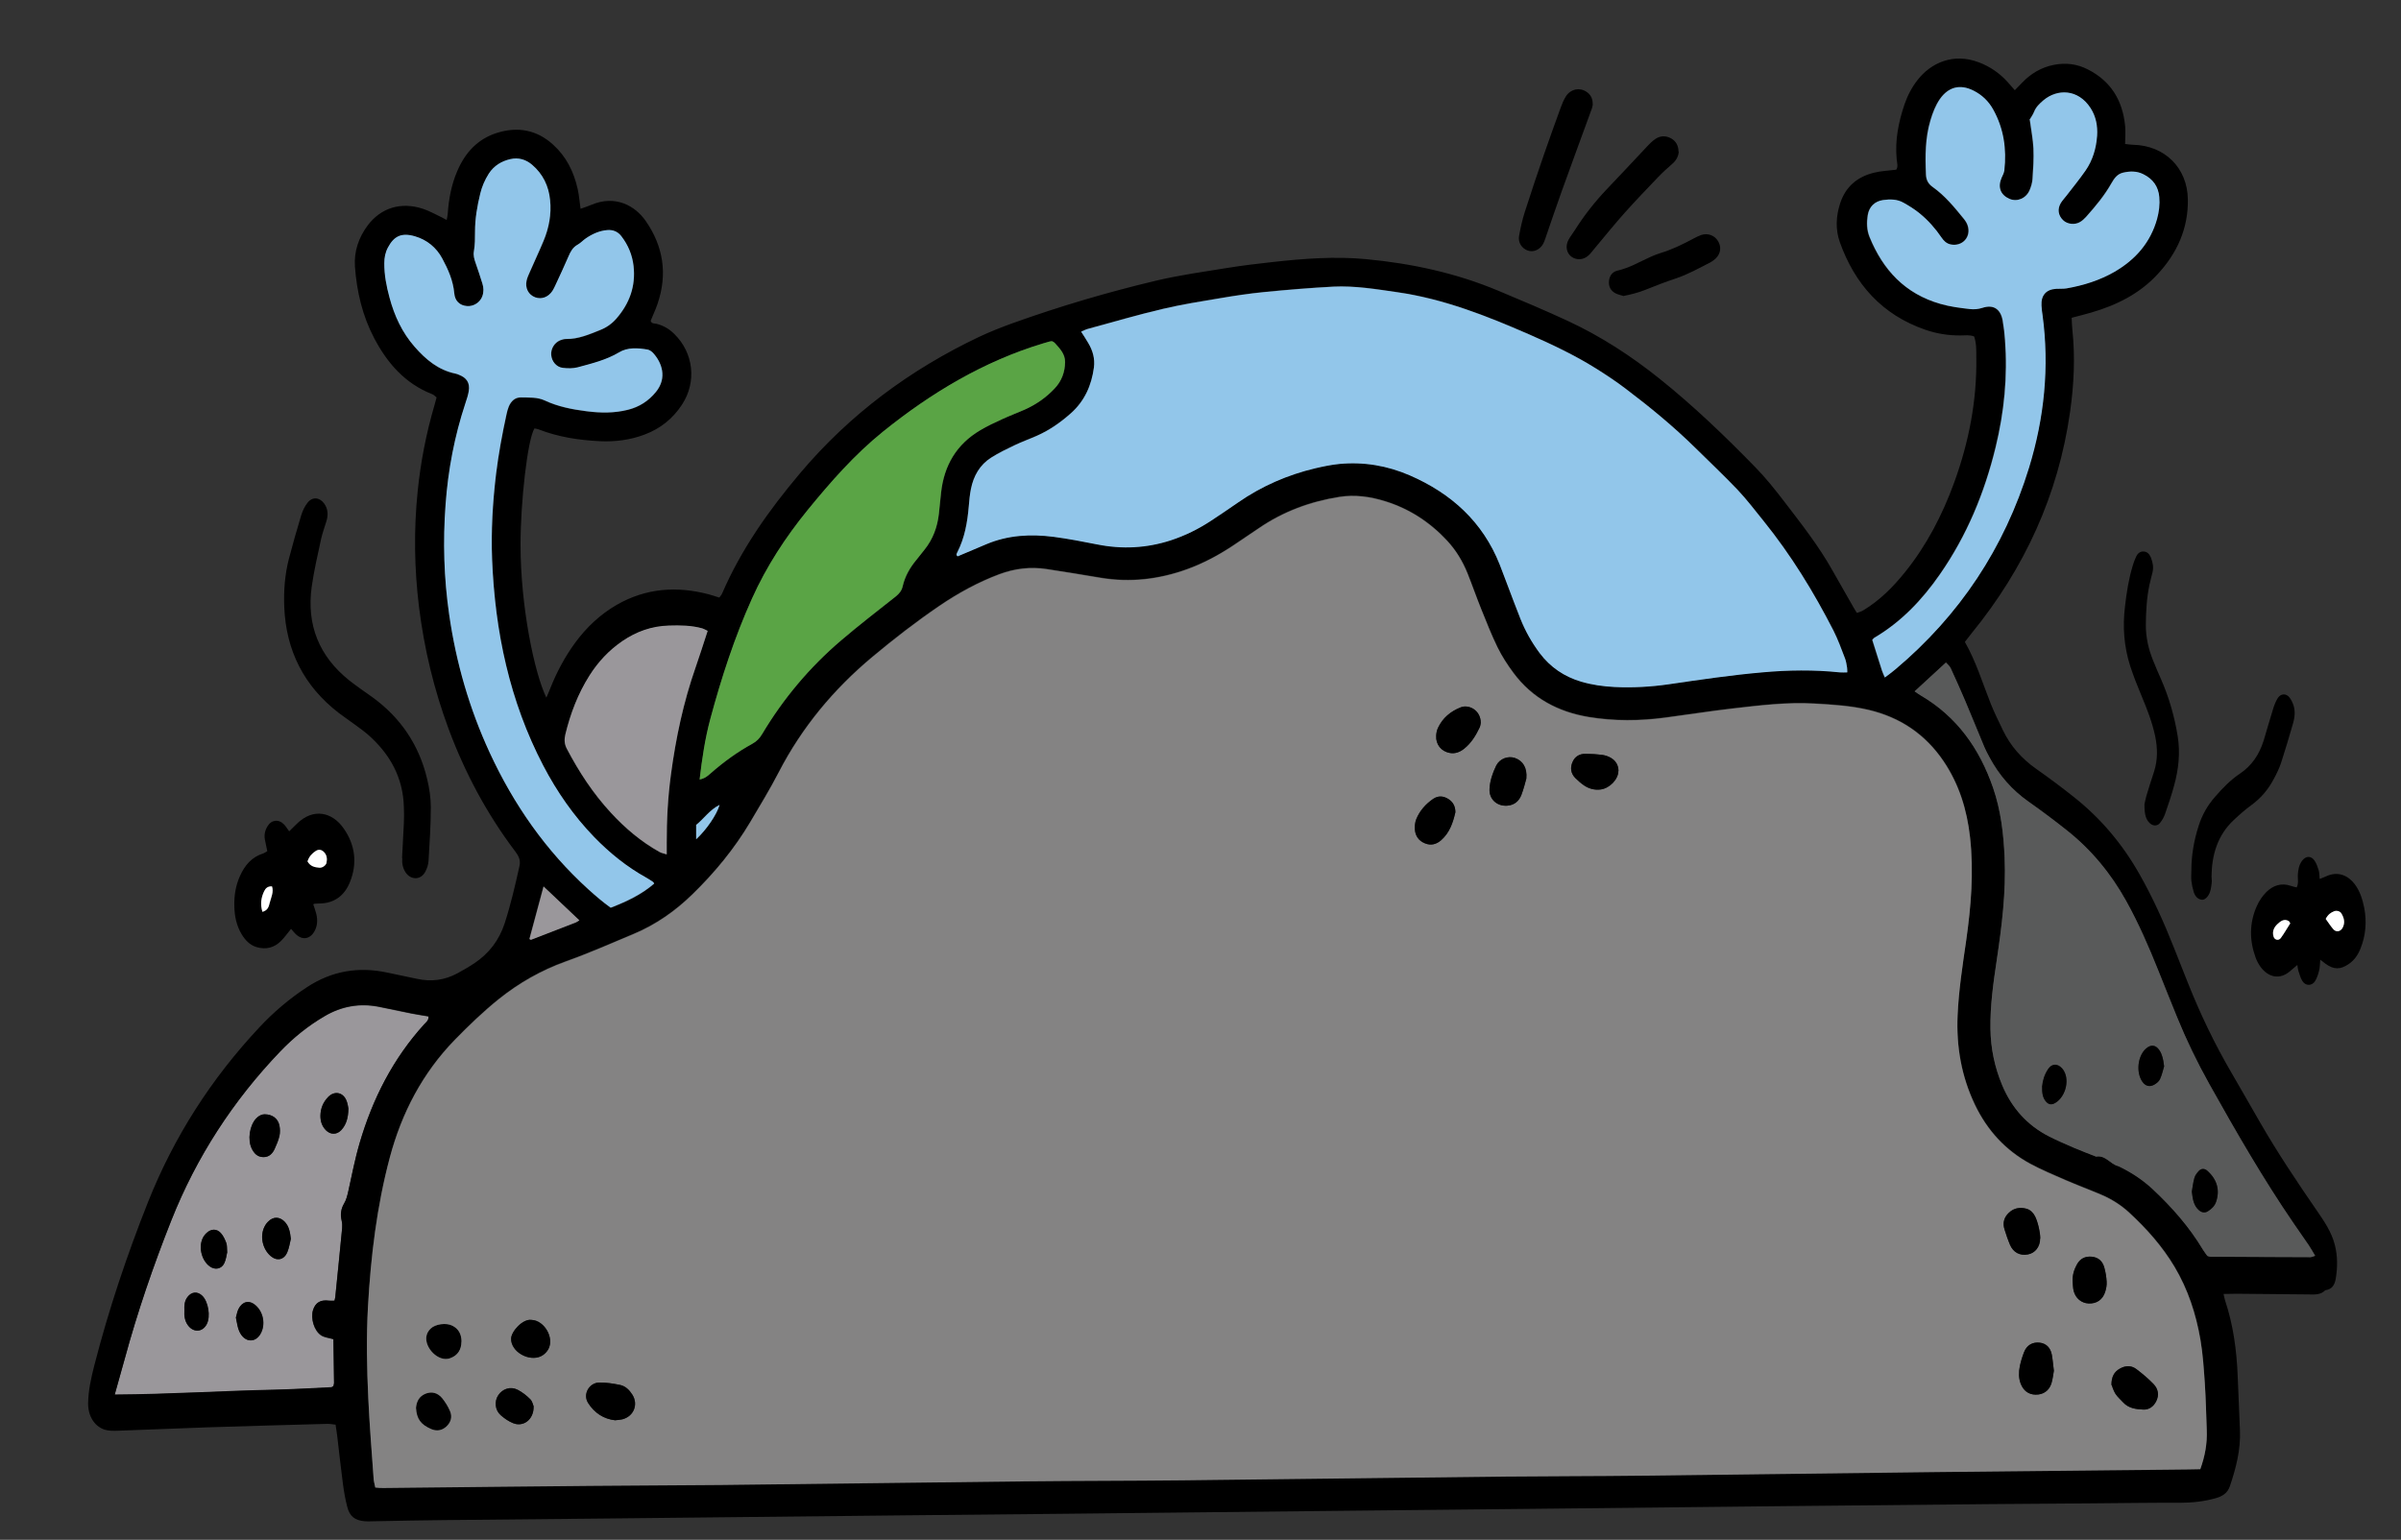 <?xml version="1.0" encoding="UTF-8"?><svg id="Layer_1" xmlns="http://www.w3.org/2000/svg" viewBox="0 0 212 136"><rect x="0" y="0" width="212" height="136" fill="#333333" stroke="none"/><defs><style>.cls-1{fill:#fff;}.cls-2{fill:#848383;}.cls-3{fill:#92c6ea;}.cls-4{fill:#9a979b;}.cls-5{fill:#5aa445;}.cls-6{fill:#595a5a;}</style></defs><path d="M35.5,75.79c.05-1.03,.11-2.05,.16-3.08,.02-.48,.02-.96,0-1.44-.07-2.59-1.22-4.65-3.12-6.34-.38-.34-.81-.63-1.22-.94-.47-.35-.95-.67-1.41-1.02-3.06-2.36-4.65-5.49-4.81-9.34-.06-1.44,.05-2.88,.41-4.28,.34-1.29,.7-2.57,1.09-3.85,.12-.39,.3-.77,.55-1.09,.42-.55,1.06-.5,1.47,.06,.35,.48,.37,1.02,.2,1.57-.16,.52-.35,1.04-.47,1.57-.3,1.4-.63,2.81-.83,4.23-.46,3.36,.66,6.13,3.31,8.25,.67,.53,1.38,1.01,2.08,1.51,2.48,1.81,4.09,4.21,4.8,7.18,.2,.83,.33,1.69,.33,2.53,0,1.57-.11,3.15-.2,4.72-.02,.33-.13,.68-.29,.97-.39,.74-1.28,.75-1.74,.05-.25-.38-.33-.82-.29-1.27Z"/><path d="M25.53,73.43c.24-.24,.46-.45,.67-.66,1.48-1.46,3.15-1.02,4.13,.38,1.04,1.47,1.24,3.11,.56,4.78-.47,1.16-1.36,1.86-2.69,1.87-.14,0-.27,.01-.41,.02-.03,0-.06,.03-.13,.05,.09,.28,.2,.57,.27,.86,.13,.55,.1,1.09-.2,1.59-.37,.62-1.03,.72-1.56,.24-.17-.15-.31-.34-.47-.52-.32,.39-.57,.75-.88,1.06-.6,.61-1.34,.8-2.17,.55-.59-.18-.98-.59-1.3-1.11-.48-.79-.65-1.66-.66-2.55-.02-.89,.12-1.77,.49-2.6,.42-.94,1.03-1.69,2.06-2.01,.12-.04,.23-.13,.36-.2-.07-.36-.15-.69-.21-1.02-.08-.42,.01-.82,.23-1.18,.34-.58,1-.65,1.46-.16,.16,.17,.28,.37,.45,.6Zm1.62,2.65c.25,.44,.65,.53,1.06,.56,.27,.02,.58-.2,.62-.43,.07-.35,.04-.67-.22-.95-.21-.22-.48-.27-.73-.1-.32,.21-.58,.47-.73,.92Zm-3.98,4.47c.52-.14,.58-.51,.66-.82,.12-.46,.35-.93,.2-1.43-.4-.03-.58,.18-.7,.43-.28,.56-.36,1.15-.15,1.82Z"/><path class="cls-4" d="M10.13,123.17c.32-1.13,.6-2.12,.87-3.11,1.13-4.17,2.53-8.24,4.12-12.25,2.22-5.6,5.45-10.58,9.62-14.93,1.17-1.22,2.47-2.27,3.93-3.12,1.49-.87,3.06-1.15,4.74-.83,.97,.19,1.94,.41,2.91,.6,.5,.1,1,.17,1.51,.26,.03,.37-.23,.53-.39,.71-2.75,3.03-4.55,6.57-5.69,10.47-.41,1.41-.69,2.86-1.01,4.3-.08,.37-.17,.72-.37,1.06-.27,.45-.34,.96-.21,1.49,.06,.23,.07,.47,.04,.71-.19,2.01-.4,4.02-.6,6.03-.01,.1-.04,.2-.07,.34-.16,0-.33,.02-.49,0-.75-.1-1.21,.17-1.41,.84-.22,.72,.09,1.81,.72,2.22,.29,.19,.69,.22,1.08,.34,.02,1.27,.04,2.57,.06,3.87,0,.1-.04,.19-.06,.27-.08,.04-.13,.11-.19,.11-1.68,.08-3.35,.18-5.03,.22-4.65,.1-9.3,.4-14.09,.43Zm13.23-24.75c-.25,0-.51,.13-.73,.36-.6,.63-.78,1.89-.39,2.68,.21,.42,.5,.73,1.01,.74,.52,.01,.82-.31,1.01-.73,.17-.37,.33-.75,.42-1.14,.07-.29,.06-.61,0-.91-.12-.62-.62-1-1.31-1Zm2.32,11c-.07-.64-.17-1.13-.56-1.52-.45-.45-.99-.46-1.44,0-.14,.14-.26,.32-.35,.5-.38,.83-.14,1.92,.55,2.53,.56,.49,1.2,.37,1.49-.33,.17-.4,.23-.85,.31-1.17Zm5.09-11.5c-.03-.13-.06-.47-.2-.77-.32-.69-1.05-.8-1.58-.26-.45,.45-.68,1.02-.69,1.65,0,.48,.13,.94,.49,1.3,.41,.4,.96,.4,1.35-.02,.43-.47,.61-1.04,.63-1.89Zm-9.93,18.43c.12,.57,.16,1.12,.5,1.58,.49,.66,1.26,.6,1.67-.11,.46-.8,.27-1.92-.42-2.52-.64-.56-1.21-.27-1.51,.3-.12,.24-.16,.52-.23,.75Zm-.78-5.7c-.03-.4,0-.66-.08-.87-.12-.31-.26-.63-.48-.87-.37-.41-.86-.39-1.26-.01-.1,.09-.19,.2-.26,.31-.49,.81-.22,2.1,.55,2.65,.46,.33,1.04,.23,1.28-.3,.15-.33,.19-.71,.24-.91Zm-3.77,5.09c-.02,.47,.03,.94,.33,1.34,.49,.65,1.29,.58,1.65-.14,.34-.67,.14-1.97-.4-2.49-.42-.42-.95-.37-1.31,.11-.26,.35-.29,.75-.27,1.18Z"/><path class="cls-1" d="M27.15,76.08c.15-.45,.41-.71,.73-.92,.26-.17,.52-.12,.73,.1,.26,.27,.29,.6,.22,.95-.05,.22-.36,.45-.62,.43-.41-.03-.81-.11-1.06-.56Z"/><path class="cls-1" d="M23.17,80.54c-.2-.67-.12-1.26,.15-1.82,.12-.25,.3-.46,.7-.43,.16,.5-.08,.97-.2,1.43-.08,.31-.14,.68-.66,.82Z"/><path d="M36.73,124.35c.05-.57,.28-1.03,.86-1.26,.52-.21,1.05-.09,1.46,.41,.27,.34,.51,.72,.68,1.12,.23,.52,.08,1.01-.33,1.39-.39,.35-.85,.41-1.33,.21-.92-.4-1.28-.88-1.34-1.87Z"/><path d="M40.75,118.51c0,.7-.33,1.2-.94,1.43-.09,.04-.19,.07-.29,.08-1.03,.13-2.15-1.19-1.82-2.16,.06-.19,.19-.37,.33-.51,.41-.41,1.37-.54,1.92-.26,.58,.29,.81,.79,.81,1.42Z"/><path d="M196.32,114.24c.07,.31,.1,.47,.15,.63,.72,2.16,1.02,4.39,1.11,6.66,.06,1.61,.13,3.22,.2,4.82,.07,1.71-.35,3.32-.89,4.92-.21,.62-.68,.9-1.26,1.06-1.03,.29-2.07,.4-3.14,.4-2.53-.01-5.07,.03-7.6,.05-3.08,.03-6.17,.05-9.25,.07-5.79,.05-11.58,.11-17.37,.17-7.78,.08-15.55,.17-23.33,.25-5.17,.05-10.34,.1-15.52,.16-8.39,.09-16.78,.18-25.18,.27-4.76,.05-9.52,.09-14.28,.14-8.8,.09-17.61,.19-26.41,.28-4.76,.05-9.52,.09-14.28,.14-2.02,.02-4.04,.06-6.06,.1-.34,0-.69,.03-1.03,0-.86-.08-1.31-.44-1.52-1.27-.17-.66-.29-1.34-.38-2.02-.19-1.42-.34-2.85-.51-4.28-.04-.3-.09-.61-.14-.96-.24-.02-.47-.07-.7-.07-3.56,.1-7.12,.19-10.68,.31-2.64,.09-5.27,.21-7.91,.3-.37,.01-.76,.01-1.11-.1-.94-.31-1.47-1.27-1.45-2.35,.02-1.14,.27-2.23,.55-3.33,1.26-4.91,2.87-9.71,4.74-14.42,2.29-5.76,5.58-10.89,9.82-15.42,1.27-1.36,2.67-2.55,4.23-3.57,2.19-1.43,4.54-1.82,7.07-1.28,.87,.19,1.74,.36,2.61,.55,1.26,.28,2.45,.13,3.58-.48,.51-.28,1.02-.57,1.5-.89,1.3-.87,2.19-2.03,2.68-3.53,.54-1.66,.93-3.36,1.31-5.07,.12-.54-.1-.91-.4-1.31-2.49-3.3-4.42-6.92-5.86-10.79-1.29-3.48-2.15-7.06-2.61-10.75-.42-3.42-.47-6.83-.12-10.25,.26-2.56,.75-5.08,1.47-7.55,.07-.23,.13-.46,.2-.73-.14-.1-.25-.24-.4-.29-2.4-.94-3.97-2.76-5.12-4.96-1.03-1.97-1.53-4.1-1.69-6.31-.09-1.34,.33-2.57,1.14-3.65,1.18-1.55,2.94-2.08,4.86-1.45,.58,.19,1.12,.5,1.67,.76,.12,.06,.23,.12,.43,.23,.04-.22,.08-.37,.09-.52,.09-1.31,.32-2.58,.84-3.79,.69-1.62,1.79-2.84,3.5-3.38,1.84-.58,3.52-.28,4.97,1.04,1.16,1.05,1.82,2.38,2.16,3.89,.13,.56,.17,1.15,.26,1.77,.34-.12,.66-.22,.96-.35,2.13-.9,3.86,.09,4.79,1.42,1.57,2.26,1.94,4.71,1.05,7.32-.17,.51-.41,1.01-.61,1.51,.09,.26,.32,.22,.51,.26,.62,.15,1.14,.46,1.58,.9,1.7,1.67,1.99,4.22,.69,6.22-.81,1.25-1.92,2.14-3.31,2.66-1.26,.48-2.59,.65-3.93,.59-1.85-.09-3.67-.36-5.42-1.04-.12-.05-.26-.06-.38-.09-.61,.98-1.23,6.47-1.23,10.26,0,5.44,1.21,11.31,2.28,13.52,.14-.32,.26-.59,.37-.88,.56-1.4,1.27-2.73,2.16-3.95,1-1.37,2.22-2.52,3.69-3.37,2.58-1.48,5.31-1.67,8.14-.92,.29,.08,.58,.18,.91,.28,.09-.13,.19-.22,.24-.34,1.7-3.94,4.14-7.38,6.9-10.65,4.38-5.19,9.7-9.14,15.81-12.04,.96-.45,1.95-.84,2.94-1.2,4.15-1.49,8.39-2.74,12.68-3.76,2.06-.49,4.17-.78,6.26-1.12,1.35-.22,2.71-.38,4.07-.53,2.73-.3,5.47-.51,8.2-.25,4.04,.38,7.98,1.23,11.73,2.81,2.05,.86,4.1,1.72,6.12,2.66,2.9,1.35,5.56,3.08,8.06,5.08,3,2.4,5.77,5.06,8.45,7.81,.93,.95,1.77,2,2.58,3.06,1.5,1.96,3.03,3.9,4.24,6.06,.62,1.1,1.25,2.2,1.88,3.3,.08,.15,.18,.29,.29,.47,.2-.08,.4-.13,.56-.23,1.46-.88,2.64-2.07,3.69-3.38,1.91-2.37,3.29-5.04,4.33-7.89,1.3-3.57,2.02-7.25,1.96-11.06,0-.61,.02-1.23-.19-1.86-.39-.16-.8-.09-1.2-.09-1.07,.01-2.12-.16-3.13-.51-3.8-1.32-6.2-4.01-7.53-7.73-.4-1.13-.34-2.3,.03-3.43,.47-1.46,1.51-2.34,2.97-2.7,.62-.16,1.28-.18,1.98-.27,.19-.26,.07-.6,.04-.93-.16-1.67,.16-3.27,.69-4.84,.27-.78,.65-1.51,1.16-2.16,1.16-1.49,3.14-2.42,5.41-1.55,.98,.37,1.82,.95,2.52,1.72,.21,.23,.41,.46,.65,.74,.22-.23,.43-.45,.64-.66,.78-.81,1.69-1.36,2.81-1.58,1.06-.21,2.05-.08,2.99,.4,2.04,1.03,3.08,2.74,3.3,4.99,.05,.51,0,1.02,0,1.6,.26,.03,.49,.06,.71,.07,2.78,.06,4.79,2.03,4.83,4.82,.04,2.56-.94,4.74-2.66,6.6-1.6,1.74-3.64,2.75-5.88,3.4-.55,.16-1.11,.3-1.72,.46,.02,.37,.02,.71,.06,1.04,.26,2.43,.14,4.86-.2,7.27-1.04,7.34-4.02,13.82-8.69,19.55-.19,.24-.38,.48-.6,.77,.99,1.73,1.56,3.63,2.29,5.47,.32,.79,.7,1.56,1.07,2.33,.67,1.39,1.65,2.5,2.91,3.39,1.15,.81,2.28,1.65,3.37,2.52,2.36,1.87,4.27,4.14,5.76,6.77,1.19,2.09,2.17,4.27,3.05,6.5,.42,1.05,.83,2.1,1.25,3.15,1.09,2.74,2.36,5.39,3.85,7.94,.85,1.45,1.67,2.91,2.51,4.36,1.54,2.67,3.25,5.23,5,7.77,.66,.96,1.32,1.91,1.61,3.07,.25,.99,.24,1.97,.08,2.95-.08,.52-.31,.97-.93,1.04-.4,.42-.93,.38-1.44,.37-2.12-.02-4.25-.04-6.37-.06-.37,0-.74,.01-1.25,.02Zm-163.19,17.11c.49,.06,.97,.04,1.44,.03,5.86-.06,11.71-.13,17.57-.18,3.87-.04,7.74-.03,11.61-.08,8.94-.1,17.88-.23,26.82-.32,4.59-.05,9.18-.04,13.77-.09,9.45-.1,18.91-.23,28.36-.33,4.08-.04,8.15-.04,12.23-.08,8.7-.1,17.4-.22,26.1-.32,7.4-.09,14.8-.15,22.19-.23,.34,0,.68-.02,1.06-.02,.41-1.14,.62-2.27,.57-3.45-.06-1.37-.08-2.74-.17-4.11-.09-1.3-.17-2.6-.39-3.88-.39-2.27-1.1-4.45-2.29-6.44-1.08-1.81-2.47-3.37-4.01-4.79-.74-.68-1.58-1.2-2.5-1.59-1.04-.44-2.1-.83-3.13-1.28-1.04-.45-2.08-.89-3.07-1.42-2.21-1.19-3.83-2.97-4.91-5.23-1.19-2.49-1.65-5.13-1.53-7.88,.09-2.23,.44-4.43,.76-6.63,.43-3.03,.68-6.05,.34-9.11-.27-2.42-.96-4.69-2.34-6.72-1.61-2.37-3.82-3.87-6.61-4.53-1.57-.37-3.18-.47-4.79-.56-2.44-.14-4.86,.17-7.27,.44-1.97,.23-3.93,.54-5.9,.8-2.25,.3-4.51,.32-6.75-.05-2.71-.45-4.99-1.66-6.65-3.89-.53-.71-1.02-1.47-1.41-2.26-.54-1.1-.99-2.25-1.45-3.4-.42-1.05-.79-2.12-1.21-3.16-.43-1.05-1.01-2.02-1.79-2.86-1.52-1.64-3.34-2.82-5.48-3.49-1.32-.41-2.68-.6-4.05-.38-2.57,.41-4.96,1.29-7.11,2.77-.76,.52-1.53,1.04-2.3,1.55-1.26,.84-2.58,1.55-4.01,2.06-2.49,.91-5.04,1.2-7.67,.76-1.58-.26-3.17-.53-4.76-.77-1.42-.22-2.79-.05-4.14,.45-1.9,.71-3.67,1.68-5.34,2.82-2.04,1.39-3.99,2.9-5.88,4.48-3.43,2.87-6.24,6.23-8.29,10.22-.77,1.49-1.65,2.92-2.5,4.37-1.4,2.37-3.14,4.48-5.12,6.4-1.51,1.47-3.21,2.66-5.16,3.48-1.98,.84-3.95,1.71-5.99,2.43-2.18,.78-4.16,1.91-5.97,3.36-1.36,1.1-2.62,2.31-3.84,3.56-2.87,2.95-4.7,6.47-5.75,10.4-1.16,4.32-1.68,8.73-1.93,13.19-.15,2.71-.1,5.41,.03,8.11,.11,2.36,.31,4.72,.47,7.07,.02,.23,.09,.46,.14,.75ZM95.47,29.29c.22,.36,.43,.67,.62,.99,.39,.67,.6,1.39,.5,2.16-.21,1.58-.82,2.96-2.03,4.04-.9,.81-1.88,1.49-2.98,1.98-.65,.29-1.33,.53-1.98,.84-.71,.34-1.42,.68-2.08,1.1-1.01,.64-1.55,1.62-1.79,2.77-.1,.5-.14,1.02-.19,1.53-.12,1.41-.36,2.78-1.01,4.06-.05,.11-.15,.24,.03,.36,.84-.35,1.69-.71,2.53-1.07,1.92-.81,3.92-.91,5.95-.65,1.29,.17,2.56,.41,3.84,.67,2.2,.43,4.36,.33,6.49-.36,1.28-.41,2.47-1.01,3.59-1.75,.8-.53,1.6-1.06,2.38-1.61,2.08-1.44,4.36-2.43,6.81-3.01,.7-.17,1.4-.32,2.12-.38,2.15-.2,4.23,.15,6.21,1.01,3.67,1.59,6.45,4.09,7.94,7.88,.21,.54,.41,1.09,.62,1.63,.4,1.06,.79,2.12,1.21,3.16,.43,1.08,1,2.1,1.7,3.03,.94,1.25,2.17,2.08,3.66,2.52,.95,.28,1.94,.42,2.93,.47,1.61,.08,3.22,0,4.81-.24,2.74-.4,5.48-.81,8.24-1.05,2.29-.2,4.58-.23,6.87,0,.2,.02,.4,0,.65,0,0-.17,0-.3-.02-.43-.05-.27-.09-.55-.18-.8-.32-.83-.62-1.67-1.02-2.46-1.76-3.42-3.75-6.68-6.17-9.68-.75-.93-1.48-1.89-2.3-2.76-1.2-1.27-2.47-2.47-3.72-3.69-1.93-1.9-4.02-3.62-6.18-5.25-.85-.64-1.73-1.22-2.63-1.79-1.89-1.18-3.9-2.13-5.94-3.02-3.74-1.63-7.52-3.12-11.59-3.7-1.86-.27-3.73-.58-5.62-.49-2.05,.1-4.1,.28-6.14,.48-1.29,.13-2.58,.32-3.86,.54-1.69,.28-3.38,.55-5.04,.94-2.23,.53-4.43,1.17-6.64,1.77-.19,.05-.37,.15-.59,.24Zm73.59,31.77c.26,.18,.4,.28,.54,.36,3.2,1.87,5.19,4.7,6.38,8.15,.69,1.99,.93,4.07,1.02,6.16,.14,3.06-.24,6.08-.7,9.1-.3,2-.58,4-.55,6.03,.03,1.74,.38,3.4,1.04,4.99,.84,2,2.2,3.54,4.14,4.52,.73,.37,1.49,.69,2.24,1.02,.63,.27,1.27,.5,1.91,.76,.82-.15,1.24,.65,1.92,.83,.03,0,.07,.02,.1,.04,1.09,.52,2.08,1.18,2.97,2,1.71,1.6,3.24,3.34,4.45,5.36,.12,.2,.27,.39,.38,.54,.12,.03,.19,.07,.25,.07,2.95,.02,5.89,.03,8.84,.04,.11,0,.23-.06,.43-.12-.22-.37-.38-.66-.57-.94-.44-.65-.9-1.29-1.34-1.94-2.71-3.96-5.1-8.11-7.44-12.3-1.07-1.91-2.03-3.88-2.85-5.92-.55-1.36-1.1-2.73-1.65-4.1-.84-2.1-1.74-4.17-2.84-6.15-1.35-2.42-3.08-4.52-5.26-6.25-1.1-.87-2.22-1.72-3.37-2.52-1.46-1.03-2.59-2.33-3.43-3.9-.16-.3-.33-.6-.46-.92-.57-1.36-1.11-2.72-1.69-4.08-.41-.98-.85-1.94-1.29-2.9-.08-.17-.25-.3-.41-.48l-2.76,2.54Zm-111.3,16.98c-.04-.07-.06-.11-.08-.12-.2-.13-.39-.27-.6-.38-1.72-.96-3.23-2.18-4.6-3.58-1.83-1.88-3.3-4.02-4.51-6.33-2.97-5.69-4.25-11.81-4.51-18.18-.1-2.54,.05-5.06,.35-7.58,.21-1.77,.54-3.52,.92-5.25,.05-.23,.11-.47,.2-.69,.2-.48,.56-.82,1.09-.81,.71,.02,1.44-.04,2.11,.28,1.16,.54,2.4,.78,3.66,.94,1.23,.16,2.46,.17,3.67-.13,.99-.25,1.81-.77,2.46-1.57,1.04-1.27,.51-2.63-.24-3.44-.13-.14-.33-.28-.51-.31-.85-.15-1.74-.21-2.5,.25-1.14,.68-2.4,.98-3.65,1.32-.42,.11-.89,.11-1.32,.05-.57-.07-.97-.56-1.02-1.13-.05-.55,.29-1.1,.8-1.31,.16-.06,.33-.12,.5-.11,1.09,.02,2.06-.41,3.04-.8,.54-.22,1.02-.56,1.41-1,1.16-1.33,1.72-2.87,1.52-4.64-.11-.97-.47-1.85-1.07-2.63-.32-.41-.73-.59-1.25-.55-.71,.06-1.32,.34-1.89,.73-.25,.17-.47,.41-.73,.56-.42,.23-.62,.6-.8,1.02-.37,.88-.79,1.75-1.19,2.62-.07,.16-.14,.31-.24,.45-.37,.55-.96,.76-1.51,.56-.6-.22-.92-.82-.76-1.5,.06-.26,.18-.51,.29-.76,.4-.91,.82-1.81,1.2-2.72,.48-1.15,.71-2.36,.58-3.61-.13-1.24-.63-2.3-1.59-3.12-.56-.47-1.2-.66-1.91-.5-.79,.18-1.46,.57-1.91,1.28-.36,.55-.61,1.15-.76,1.78-.27,1.1-.46,2.21-.46,3.35,0,.58,0,1.17-.1,1.74-.06,.37,.03,.67,.14,.99,.22,.61,.42,1.23,.61,1.85,.11,.37,.12,.74,0,1.11-.19,.56-.77,.93-1.36,.88-.64-.05-1.06-.44-1.12-1.12-.1-1.12-.54-2.12-1.06-3.08-.53-.97-1.35-1.65-2.41-1.96-1.22-.36-1.86,.01-2.39,.99-.23,.43-.32,.89-.32,1.38,0,1.04,.2,2.04,.46,3.04,.43,1.6,1.12,3.08,2.22,4.35,.99,1.13,2.09,2.07,3.62,2.37,.1,.02,.2,.06,.29,.1,.68,.26,.98,.71,.87,1.43-.05,.37-.18,.73-.3,1.09-.96,2.91-1.53,5.9-1.75,8.94-.24,3.25-.15,6.5,.32,9.73,.61,4.23,1.78,8.29,3.57,12.17,2.12,4.59,4.95,8.67,8.71,12.08,.63,.57,1.28,1.13,1.98,1.63,1.41-.54,2.72-1.16,3.84-2.13ZM10.13,123.17c4.79-.03,9.44-.33,14.09-.43,1.68-.04,3.35-.14,5.03-.22,.06,0,.11-.06,.19-.11,.02-.08,.06-.18,.06-.27-.01-1.3-.04-2.6-.06-3.87-.4-.12-.79-.15-1.08-.34-.62-.41-.94-1.5-.72-2.22,.21-.67,.67-.94,1.41-.84,.16,.02,.33,0,.49,0,.03-.14,.06-.24,.07-.34,.2-2.01,.41-4.02,.6-6.03,.02-.23,.01-.48-.04-.71-.13-.53-.06-1.03,.21-1.49,.2-.33,.28-.69,.37-1.06,.32-1.44,.59-2.89,1.01-4.3,1.14-3.89,2.94-7.44,5.69-10.47,.17-.19,.42-.34,.39-.71-.52-.09-1.02-.16-1.51-.26-.97-.19-1.94-.41-2.91-.6-1.68-.32-3.26-.04-4.74,.83-1.46,.85-2.76,1.9-3.93,3.12-4.17,4.36-7.4,9.33-9.62,14.93-1.59,4.01-2.99,8.09-4.12,12.25-.27,.99-.55,1.97-.87,3.11ZM179.2,10.59c.12,.91,.29,1.72,.32,2.53,.04,.89-.02,1.78-.08,2.67-.02,.34-.12,.68-.25,.99-.31,.74-1.09,1.07-1.77,.79-.8-.33-1.06-1.01-.72-1.85,.09-.22,.22-.44,.25-.67,.21-1.88-.04-3.69-.98-5.37-.41-.74-.99-1.3-1.75-1.68-1.18-.58-2.2-.33-2.96,.75-.4,.57-.64,1.21-.83,1.87-.47,1.57-.47,3.17-.4,4.79,.02,.49,.2,.83,.6,1.11,1.07,.76,1.9,1.77,2.72,2.78,.15,.18,.29,.39,.36,.61,.34,1.01-.46,1.89-1.5,1.68-.36-.07-.59-.31-.8-.6-.55-.79-1.18-1.52-1.92-2.13-.45-.37-.94-.68-1.45-.96-.56-.31-1.18-.32-1.8-.23-.74,.11-1.23,.6-1.35,1.34-.11,.65-.1,1.29,.16,1.92,1.18,2.92,3.14,5.01,6.25,5.91,.86,.25,1.74,.36,2.62,.46,.37,.04,.73,.01,1.1-.11,.96-.31,1.6,.11,1.78,1.11,.1,.57,.17,1.15,.21,1.73,.24,3.2-.07,6.36-.83,9.48-.98,4.03-2.54,7.8-4.92,11.22-1.56,2.24-3.41,4.2-5.79,5.6-.06,.03-.09,.1-.18,.19,.28,.88,.56,1.79,.85,2.69,.06,.19,.15,.37,.26,.63,.34-.26,.64-.48,.93-.72,5.68-4.78,9.62-10.72,11.8-17.81,1.36-4.41,1.82-8.91,1.19-13.5-.04-.27-.08-.54-.09-.82-.05-.91,.41-1.43,1.3-1.48,.31-.02,.62,.01,.92-.04,1.49-.27,2.93-.71,4.24-1.47,1.84-1.07,3.18-2.58,3.75-4.68,.17-.63,.25-1.27,.19-1.93-.08-.94-.56-1.59-1.4-2-.59-.29-1.19-.28-1.8-.14-.51,.12-.77,.49-1.02,.93-.61,1.08-1.4,2.03-2.22,2.95-.16,.18-.34,.34-.54,.47-.48,.29-1.15,.21-1.52-.16-.42-.42-.51-.97-.2-1.5,.14-.23,.33-.43,.5-.65,.56-.73,1.15-1.45,1.68-2.21,.64-.92,.95-1.97,1.03-3.08,.06-.87-.1-1.72-.58-2.46-1.11-1.71-2.95-1.7-4.16-.68-.34,.29-.66,.59-.83,1.03-.1,.25-.27,.47-.4,.7ZM61.77,68.85c.49-.09,.74-.33,.99-.55,1.14-1,2.35-1.88,3.68-2.61,.37-.2,.64-.48,.86-.85,1.87-3.15,4.2-5.92,6.99-8.29,1.56-1.33,3.19-2.59,4.8-3.86,.31-.25,.53-.5,.62-.9,.2-.89,.65-1.65,1.22-2.35,.24-.29,.47-.59,.7-.88,.75-.94,1.15-2.01,1.28-3.2,.07-.61,.13-1.23,.19-1.84,.26-2.4,1.35-4.28,3.46-5.52,.62-.36,1.27-.67,1.92-.97,.65-.3,1.33-.55,1.98-.84,1.01-.45,1.91-1.07,2.67-1.88,.62-.66,.91-1.45,.92-2.33,.01-.7-.46-1.19-.9-1.68-.07-.07-.16-.12-.23-.16-.09,0-.16,0-.22,.02-.2,.05-.39,.11-.59,.17-5.26,1.59-9.87,4.36-14.12,7.78-2.52,2.03-4.64,4.45-6.68,6.95-1.96,2.4-3.63,4.98-4.9,7.8-1.55,3.44-2.71,7.02-3.69,10.66-.46,1.72-.72,3.47-.94,5.33Zm.7-13.12c-.21-.1-.33-.17-.45-.21-.97-.28-1.96-.28-2.95-.25-1.52,.04-2.88,.52-4.13,1.38-1.18,.81-2.12,1.83-2.89,3.03-1.02,1.61-1.69,3.35-2.13,5.2-.11,.46-.09,.85,.13,1.27,1.07,2.04,2.32,3.96,3.89,5.65,1.26,1.37,2.67,2.56,4.3,3.47,.16,.09,.36,.12,.63,.21,0-.4,0-.7,0-1,0-2.02,.1-4.03,.37-6.04,.43-3.23,1.11-6.4,2.18-9.48,.36-1.03,.68-2.08,1.06-3.21Zm-14.49,22.55l-1.25,4.65c.08,.04,.12,.08,.13,.07,1.33-.51,2.66-1.03,3.98-1.54,.09-.03,.16-.1,.3-.18l-3.17-3Zm13.48-4.16c.91-.84,1.82-2.17,2.07-3.04-.89,.44-1.39,1.22-2.07,1.77v1.27Z"/><path d="M204.87,84.78c-.04,.41-.03,.69-.1,.94-.08,.32-.18,.66-.36,.94-.27,.43-.83,.44-1.11,0-.18-.28-.26-.62-.37-.94-.04-.13-.04-.27-.08-.49-.22,.19-.4,.33-.57,.48-.99,.92-2.02,.56-2.65-.27-.2-.27-.37-.58-.48-.9-.54-1.51-.54-3.02,.11-4.49,.2-.46,.5-.91,.85-1.26,.59-.58,1.32-.84,2.16-.55,.16,.06,.33,.09,.52,.14,.19-.38,.08-.75,.1-1.11,.03-.45,.1-.88,.38-1.25,.33-.44,.8-.45,1.1,0,.17,.25,.27,.55,.36,.84,.07,.22,.06,.47,.09,.77,.21-.08,.4-.15,.57-.23,1.09-.51,1.99-.02,2.53,.7,.46,.62,.68,1.33,.83,2.07,.24,1.24,.14,2.45-.33,3.62-.22,.55-.54,1.02-1.04,1.36-.75,.51-1.32,.5-2.06-.04-.11-.08-.21-.16-.47-.36Zm.48-3.62c.23,.31,.43,.63,.67,.91,.26,.3,.64,.22,.83-.13,.24-.44,.13-.86-.11-1.26-.12-.19-.42-.28-.63-.2-.29,.11-.55,.27-.76,.68Zm-3.13,.4c-.1-.15-.11-.19-.14-.21-.42-.24-.73,.02-1,.27-.31,.29-.48,.66-.34,1.11,.09,.29,.45,.38,.64,.12,.3-.41,.56-.85,.83-1.29Z"/><path d="M189.34,71.09c.03-.14,.09-.48,.18-.8,.21-.72,.45-1.43,.68-2.15,.33-1.04,.31-2.08,.09-3.14-.26-1.21-.7-2.35-1.18-3.49-.37-.88-.72-1.77-1.02-2.68-.55-1.72-.68-3.48-.46-5.27,.14-1.23,.33-2.44,.69-3.62,.08-.26,.17-.52,.29-.77,.12-.25,.31-.46,.63-.46,.36,0,.56,.25,.68,.54,.16,.42,.25,.85,.14,1.3-.09,.36-.19,.73-.27,1.1-.25,1.18-.31,2.37-.32,3.57,0,1.07,.23,2.1,.63,3.09,.23,.57,.47,1.14,.72,1.7,.7,1.6,1.18,3.27,1.46,5,.24,1.49,.08,2.93-.31,4.36-.23,.86-.52,1.7-.81,2.54-.1,.28-.26,.56-.45,.79-.24,.29-.63,.26-.9,0-.33-.32-.47-.76-.46-1.62Z"/><path d="M193.49,76.88c0-1.34,.23-2.65,.64-3.93,.3-.96,.79-1.82,1.45-2.57,.65-.75,1.34-1.47,2.17-2.03,1.08-.72,1.74-1.72,2.12-2.93,.29-.95,.55-1.9,.85-2.85,.1-.32,.23-.65,.41-.93,.27-.4,.74-.41,1.03-.03,.16,.21,.28,.47,.36,.72,.15,.5,.1,1.03-.04,1.52-.34,1.18-.69,2.36-1.07,3.53-.16,.48-.39,.95-.63,1.4-.48,.92-1.13,1.7-1.98,2.32-.55,.4-1.07,.86-1.56,1.32-1.44,1.35-1.95,3.08-1.97,5,0,.17,.04,.34,.02,.51-.03,.27-.06,.54-.14,.8-.14,.46-.47,.78-.75,.74-.38-.06-.59-.34-.7-.68-.1-.33-.17-.66-.21-1-.03-.3,0-.61,0-.92Z"/><path d="M140.64,9.22c-.02,.08-.04,.26-.1,.41-.89,2.44-1.79,4.88-2.67,7.33-.49,1.35-.94,2.72-1.41,4.07-.06,.16-.11,.33-.19,.48-.28,.54-.87,.8-1.37,.62-.54-.19-.88-.72-.77-1.3,.13-.71,.28-1.41,.5-2.09,.55-1.73,1.13-3.44,1.72-5.16,.47-1.36,.96-2.71,1.45-4.06,.13-.35,.27-.71,.47-1.02,.42-.64,1.19-.8,1.8-.4,.37,.24,.57,.59,.56,1.12Z"/><path d="M148.23,13.41c-.04,.43-.24,.77-.56,1.05-.44,.38-.87,.77-1.27,1.19-1,1.04-1.99,2.08-2.95,3.15-.91,1.02-1.77,2.09-2.65,3.14-.18,.21-.34,.44-.54,.62-.44,.41-1.07,.44-1.51,.11-.44-.33-.55-.94-.26-1.48,.16-.3,.38-.57,.56-.86,.81-1.28,1.73-2.46,2.77-3.56,1.21-1.26,2.39-2.54,3.59-3.81,.23-.25,.48-.5,.76-.69,.43-.29,.91-.3,1.36-.06,.46,.25,.67,.66,.68,1.19Z"/><path d="M143.31,26.13c-.21-.07-.45-.11-.66-.22-.44-.23-.63-.61-.58-1.1,.04-.45,.3-.8,.72-.9,1.08-.24,2.02-.81,3.01-1.25,.25-.11,.5-.21,.76-.29,1.05-.32,2.03-.79,2.99-1.31,.21-.11,.42-.22,.65-.3,.58-.2,1.19,.02,1.5,.54,.3,.5,.24,1.07-.18,1.5-.14,.14-.31,.27-.49,.37-1,.51-1.98,1.06-3.05,1.42-.9,.3-1.79,.64-2.68,1-.64,.26-1.29,.42-1.99,.56Z"/><path class="cls-2" d="M33.13,131.36c-.06-.29-.13-.52-.14-.75-.17-2.36-.36-4.71-.47-7.07-.13-2.7-.18-5.41-.03-8.11,.25-4.45,.78-8.87,1.93-13.19,1.05-3.93,2.88-7.45,5.75-10.4,1.22-1.25,2.48-2.46,3.84-3.56,1.8-1.45,3.79-2.58,5.97-3.36,2.03-.73,4-1.6,5.99-2.43,1.95-.82,3.65-2.01,5.16-3.48,1.97-1.92,3.71-4.03,5.12-6.4,.85-1.44,1.73-2.88,2.5-4.37,2.06-3.99,4.86-7.36,8.29-10.22,1.89-1.58,3.84-3.09,5.88-4.48,1.67-1.14,3.44-2.11,5.34-2.82,1.35-.5,2.72-.66,4.14-.45,1.59,.24,3.17,.5,4.76,.77,2.63,.44,5.18,.14,7.67-.76,1.42-.52,2.75-1.23,4.01-2.06,.77-.51,1.53-1.03,2.3-1.55,2.16-1.48,4.54-2.36,7.11-2.77,1.38-.22,2.73-.03,4.05,.38,2.14,.66,3.96,1.85,5.48,3.49,.78,.84,1.36,1.8,1.79,2.86,.42,1.05,.79,2.12,1.21,3.16,.46,1.14,.91,2.29,1.45,3.4,.39,.79,.88,1.55,1.41,2.26,1.66,2.23,3.94,3.44,6.65,3.89,2.25,.37,4.5,.35,6.75,.05,1.97-.26,3.93-.57,5.9-.8,2.41-.28,4.83-.58,7.27-.44,1.6,.09,3.21,.19,4.79,.56,2.79,.66,5.01,2.16,6.61,4.53,1.37,2.03,2.07,4.3,2.34,6.72,.34,3.06,.09,6.08-.34,9.11-.32,2.2-.66,4.4-.76,6.63-.12,2.75,.34,5.39,1.53,7.88,1.08,2.26,2.7,4.04,4.91,5.23,.99,.53,2.04,.97,3.07,1.42,1.04,.45,2.1,.84,3.13,1.28,.92,.39,1.76,.91,2.5,1.59,1.54,1.42,2.93,2.98,4.01,4.79,1.19,2,1.9,4.17,2.29,6.44,.22,1.28,.3,2.58,.39,3.88,.09,1.37,.12,2.74,.17,4.11,.05,1.18-.16,2.31-.57,3.45-.38,0-.72,.02-1.06,.02-7.4,.08-14.8,.15-22.19,.23-8.7,.1-17.4,.22-26.1,.32-4.08,.05-8.15,.04-12.23,.08-9.45,.1-18.91,.23-28.36,.33-4.59,.05-9.18,.04-13.77,.09-8.94,.1-17.88,.22-26.82,.32-3.87,.04-7.74,.04-11.61,.08-5.86,.05-11.71,.12-17.57,.18-.47,0-.95,.03-1.44-.03ZM130.75,63.84c-.02-1.15-1.09-1.65-1.78-1.37-.9,.36-1.59,.94-2,1.81-.1,.21-.15,.46-.16,.69-.05,.78,.45,1.4,1.22,1.53,.47,.08,.89-.09,1.24-.37,.63-.5,1.04-1.17,1.38-1.89,.07-.15,.08-.33,.1-.41Zm50.6,57.23c-.07-.53-.1-.97-.18-1.41-.12-.64-.51-1.01-1.07-1.07-.63-.07-1.13,.21-1.38,.83-.16,.41-.3,.84-.38,1.27-.1,.5-.11,1.02,.08,1.52,.24,.62,.69,.96,1.31,.97,.66,.01,1.19-.33,1.4-.98,.12-.38,.16-.8,.22-1.13Zm5.09,1.26c.07,.16,.16,.49,.33,.77,.18,.28,.45,.51,.68,.76,.48,.53,1.14,.61,1.78,.64,.49,.02,.91-.26,1.14-.73,.28-.56,.18-1.1-.23-1.52-.47-.49-.99-.93-1.54-1.34-.45-.33-.96-.31-1.45-.02-.48,.28-.73,.7-.73,1.44Zm-132.09,3.11c.2-.03,.41-.03,.61-.08,1-.26,1.43-1.3,.88-2.18-.26-.41-.61-.77-1.1-.86-.6-.12-1.22-.22-1.82-.21-.9,.02-1.47,1.03-.99,1.8,.55,.87,1.36,1.43,2.43,1.54Zm74.15-53.68c0-.55-.21-.92-.61-1.18-.44-.29-.91-.32-1.35-.02-.66,.45-1.18,1.04-1.49,1.78-.11,.27-.15,.6-.13,.9,.04,.58,.32,1.02,.9,1.25,.55,.22,1.02,.07,1.42-.28,.75-.66,1.05-1.56,1.25-2.44Zm6.27-2.99c.09-.96-.31-1.57-1-1.82-.6-.21-1.35,.05-1.66,.67-.32,.64-.56,1.33-.59,2.06-.05,.91,.67,1.55,1.57,1.48,.62-.05,1.03-.4,1.24-.94,.21-.54,.34-1.11,.44-1.45Zm45.37,40.61c0-.54-.23-1.54-.47-1.98-.17-.32-.42-.56-.76-.65-.56-.15-1.09-.06-1.53,.35-.44,.41-.58,.92-.39,1.49,.15,.45,.3,.91,.48,1.35,.29,.68,.87,.98,1.57,.85,.65-.12,1.08-.68,1.09-1.41Zm2.87,3.84c.03,.27,.03,.55,.09,.8,.17,.65,.68,1.07,1.31,1.1,.7,.03,1.25-.33,1.47-1.02,.09-.29,.15-.6,.13-.9-.03-.44-.1-.88-.22-1.3-.16-.53-.52-.86-1.11-.91-.56-.04-.99,.17-1.28,.66-.28,.48-.43,1-.39,1.57Zm-40.11-45.13c0-.53-.25-.92-.7-1.17-.23-.13-.51-.21-.77-.25-.47-.06-.95-.08-1.43-.09-.53-.01-.94,.23-1.15,.71-.22,.51-.17,1.01,.23,1.42,.24,.24,.5,.47,.78,.66,.44,.29,.93,.42,1.46,.36,.8-.1,1.57-.9,1.57-1.64ZM46.93,116.58c-.77-.11-1.79,1.03-1.8,1.66,0,.07,0,.14,.01,.2,.18,1.16,1.86,1.91,2.81,1.24,.19-.13,.36-.32,.47-.52,.54-1-.36-2.54-1.49-2.58Zm.19,7.66c-.05-.13-.11-.46-.31-.66-.33-.33-.71-.63-1.13-.84-.63-.31-1.32-.07-1.69,.49-.36,.54-.29,1.32,.21,1.76,.33,.29,.7,.55,1.1,.71,.91,.36,1.83-.32,1.81-1.46Zm-10.39,.11c.06,.98,.42,1.47,1.34,1.87,.48,.21,.94,.14,1.33-.21,.42-.38,.56-.87,.33-1.39-.17-.4-.41-.78-.68-1.12-.41-.5-.93-.61-1.46-.41-.58,.23-.81,.69-.86,1.26Zm4.02-5.84c0-.63-.23-1.13-.81-1.42-.55-.28-1.5-.15-1.92,.26-.14,.14-.27,.32-.33,.51-.33,.97,.8,2.3,1.82,2.16,.1-.01,.2-.04,.29-.08,.61-.23,.94-.74,.94-1.43Z"/><path class="cls-3" d="M95.47,29.29c.22-.09,.4-.19,.59-.24,2.21-.6,4.41-1.25,6.64-1.77,1.66-.39,3.35-.66,5.04-.94,1.28-.22,2.57-.41,3.86-.54,2.04-.2,4.09-.37,6.14-.48,1.89-.09,3.75,.22,5.62,.49,4.07,.58,7.85,2.07,11.59,3.7,2.04,.89,4.05,1.84,5.94,3.02,.9,.56,1.79,1.15,2.63,1.79,2.16,1.63,4.25,3.35,6.18,5.25,1.24,1.23,2.52,2.43,3.72,3.69,.82,.87,1.55,1.83,2.3,2.76,2.42,3,4.42,6.26,6.17,9.68,.4,.79,.7,1.63,1.02,2.46,.1,.25,.13,.53,.18,.8,.02,.12,.01,.25,.02,.43-.25,0-.45,.02-.65,0-2.29-.24-4.58-.21-6.87,0-2.76,.24-5.5,.65-8.24,1.05-1.6,.23-3.2,.32-4.81,.24-.99-.05-1.98-.19-2.93-.47-1.48-.44-2.72-1.27-3.66-2.52-.7-.94-1.27-1.95-1.7-3.03-.42-1.05-.81-2.11-1.21-3.16-.21-.54-.41-1.09-.62-1.63-1.5-3.78-4.28-6.29-7.94-7.88-1.98-.86-4.06-1.21-6.21-1.01-.71,.07-1.42,.22-2.12,.38-2.45,.58-4.73,1.57-6.81,3.01-.79,.55-1.58,1.08-2.38,1.61-1.12,.74-2.31,1.33-3.59,1.75-2.13,.69-4.29,.8-6.49,.36-1.27-.25-2.55-.5-3.84-.67-2.03-.26-4.03-.16-5.95,.65-.85,.36-1.69,.72-2.53,1.07-.18-.12-.08-.25-.03-.36,.65-1.27,.89-2.65,1.01-4.06,.04-.51,.09-1.03,.19-1.53,.23-1.15,.78-2.13,1.79-2.77,.66-.42,1.37-.76,2.08-1.1,.65-.31,1.33-.55,1.98-.84,1.1-.49,2.08-1.18,2.98-1.98,1.21-1.08,1.82-2.46,2.03-4.04,.1-.78-.1-1.49-.5-2.16-.19-.32-.39-.64-.62-.99Z"/><path class="cls-6" d="M169.06,61.06l2.76-2.54c.16,.18,.33,.31,.41,.48,.44,.96,.88,1.93,1.29,2.9,.57,1.35,1.12,2.72,1.69,4.08,.13,.31,.3,.62,.46,.92,.84,1.57,1.97,2.87,3.43,3.9,1.15,.81,2.27,1.65,3.37,2.52,2.18,1.72,3.91,3.82,5.26,6.25,1.1,1.98,2,4.05,2.84,6.15,.54,1.37,1.09,2.73,1.65,4.1,.83,2.03,1.78,4,2.85,5.92,2.34,4.18,4.73,8.34,7.44,12.3,.45,.65,.9,1.29,1.34,1.94,.19,.28,.35,.57,.57,.94-.2,.06-.31,.12-.43,.12-2.95,0-5.89-.03-8.84-.04-.07,0-.13-.03-.25-.07-.11-.16-.26-.34-.38-.54-1.21-2.02-2.74-3.76-4.45-5.36-.88-.82-1.88-1.48-2.97-2-.03-.01-.06-.03-.1-.04-.68-.18-1.09-.98-1.92-.83-.64-.25-1.28-.49-1.91-.76-.75-.32-1.51-.65-2.24-1.02-1.94-.99-3.3-2.52-4.14-4.52-.67-1.59-1.02-3.26-1.04-4.99-.03-2.03,.25-4.03,.55-6.03,.45-3.02,.83-6.04,.7-9.1-.09-2.09-.33-4.16-1.02-6.16-1.19-3.45-3.18-6.27-6.38-8.15-.14-.08-.28-.18-.54-.36Zm24.47,44.19c.08,.67,.16,1.25,.65,1.66,.24,.2,.51,.23,.76,.08,.33-.2,.61-.46,.73-.83,.36-1.05,.08-2-.79-2.77-.24-.21-.53-.19-.74,.04-.16,.17-.32,.38-.38,.6-.12,.43-.17,.87-.23,1.22Zm-2.45-11.09c-.06-.59-.17-1.04-.4-1.39-.33-.5-.75-.55-1.2-.16-.73,.65-.89,2.09-.32,2.92,.27,.39,.64,.5,1.06,.26,.2-.12,.41-.29,.5-.48,.17-.36,.25-.76,.37-1.15Zm-10.76,1.73c-.02,.69,.06,1.11,.39,1.45,.18,.19,.42,.23,.65,.13,.96-.45,1.42-1.97,.88-2.9-.05-.09-.11-.17-.18-.24-.39-.42-.88-.4-1.2,.07-.35,.51-.51,1.1-.53,1.49Z"/><path class="cls-3" d="M57.76,78.04c-1.12,.97-2.44,1.59-3.84,2.13-.7-.5-1.35-1.06-1.98-1.63-3.75-3.41-6.59-7.49-8.71-12.08-1.79-3.88-2.96-7.94-3.57-12.17-.47-3.24-.56-6.48-.32-9.73,.22-3.05,.79-6.04,1.75-8.94,.12-.36,.24-.72,.3-1.09,.11-.72-.19-1.17-.87-1.43-.1-.04-.19-.08-.29-.1-1.52-.31-2.63-1.24-3.62-2.37-1.11-1.26-1.79-2.74-2.22-4.35-.27-.99-.47-2-.46-3.04,0-.49,.09-.95,.32-1.38,.52-.98,1.17-1.35,2.39-.99,1.06,.31,1.89,.99,2.41,1.96,.52,.96,.96,1.96,1.06,3.08,.06,.67,.48,1.07,1.12,1.12,.59,.05,1.17-.33,1.36-.88,.13-.37,.12-.75,0-1.11-.19-.62-.4-1.24-.61-1.85-.11-.32-.2-.62-.14-.99,.1-.57,.1-1.16,.1-1.74,0-1.14,.19-2.25,.46-3.35,.15-.63,.41-1.23,.76-1.78,.46-.7,1.12-1.1,1.91-1.28,.71-.16,1.36,.03,1.91,.5,.96,.82,1.47,1.88,1.59,3.12,.13,1.25-.1,2.46-.58,3.61-.38,.92-.81,1.81-1.2,2.72-.11,.25-.23,.5-.29,.76-.16,.68,.16,1.28,.76,1.5,.56,.2,1.14-.01,1.51-.56,.09-.14,.17-.3,.24-.45,.4-.87,.81-1.73,1.19-2.62,.18-.42,.38-.79,.8-1.02,.27-.15,.48-.39,.73-.56,.57-.39,1.19-.67,1.89-.73,.52-.04,.94,.14,1.25,.55,.6,.78,.96,1.66,1.07,2.63,.2,1.77-.36,3.31-1.52,4.64-.39,.45-.87,.79-1.41,1-.98,.39-1.95,.82-3.04,.8-.17,0-.34,.05-.5,.11-.52,.21-.85,.76-.8,1.31,.05,.56,.45,1.06,1.02,1.13,.43,.05,.9,.06,1.32-.05,1.25-.34,2.51-.64,3.65-1.32,.76-.46,1.65-.39,2.5-.25,.19,.03,.38,.17,.51,.31,.74,.81,1.28,2.17,.24,3.44-.65,.8-1.47,1.32-2.46,1.57-1.21,.31-2.44,.29-3.67,.13-1.26-.16-2.5-.4-3.66-.94-.68-.32-1.41-.26-2.11-.28-.53-.02-.89,.33-1.09,.81-.09,.22-.15,.45-.2,.69-.38,1.74-.7,3.49-.92,5.25-.3,2.52-.45,5.05-.35,7.58,.26,6.37,1.54,12.48,4.51,18.18,1.21,2.32,2.69,4.45,4.51,6.33,1.37,1.41,2.88,2.63,4.6,3.58,.21,.12,.4,.25,.6,.38,.03,.02,.04,.06,.08,.12Z"/><path class="cls-3" d="M179.2,10.59c.13-.22,.3-.45,.4-.7,.17-.44,.49-.74,.83-1.03,1.21-1.02,3.05-1.03,4.16,.68,.48,.74,.64,1.59,.58,2.46-.08,1.11-.39,2.16-1.03,3.08-.53,.76-1.11,1.47-1.68,2.21-.17,.22-.36,.42-.5,.65-.31,.53-.23,1.08,.2,1.5,.37,.37,1.05,.45,1.52,.16,.2-.12,.38-.29,.54-.47,.82-.92,1.61-1.87,2.22-2.95,.25-.44,.52-.81,1.02-.93,.61-.14,1.21-.16,1.8,.14,.84,.42,1.31,1.07,1.4,2,.06,.66-.02,1.3-.19,1.93-.58,2.1-1.91,3.61-3.75,4.68-1.31,.76-2.75,1.21-4.24,1.47-.3,.05-.61,.02-.92,.04-.89,.05-1.35,.57-1.3,1.48,.01,.27,.05,.55,.09,.82,.62,4.59,.16,9.09-1.19,13.5-2.18,7.09-6.12,13.03-11.8,17.81-.28,.24-.59,.46-.93,.72-.11-.26-.2-.44-.26-.63-.29-.9-.58-1.81-.85-2.69,.08-.09,.12-.15,.18-.19,2.38-1.4,4.23-3.35,5.79-5.6,2.38-3.42,3.94-7.19,4.92-11.22,.76-3.12,1.07-6.27,.83-9.48-.04-.58-.11-1.16-.21-1.73-.18-1.01-.82-1.43-1.78-1.11-.38,.12-.73,.15-1.1,.11-.88-.1-1.76-.21-2.62-.46-3.11-.89-5.06-2.99-6.25-5.91-.25-.63-.26-1.27-.16-1.92,.12-.75,.61-1.23,1.35-1.34,.62-.09,1.25-.08,1.8,.23,.5,.28,1,.59,1.45,.96,.74,.61,1.38,1.33,1.92,2.13,.2,.29,.43,.52,.8,.6,1.04,.21,1.84-.67,1.5-1.68-.07-.22-.21-.43-.36-.61-.82-1.01-1.65-2.02-2.72-2.78-.4-.28-.58-.62-.6-1.11-.07-1.61-.07-3.22,.4-4.79,.2-.66,.44-1.3,.83-1.87,.76-1.08,1.78-1.34,2.96-.75,.76,.38,1.34,.94,1.75,1.68,.93,1.68,1.19,3.48,.98,5.37-.03,.23-.15,.45-.25,.67-.35,.83-.08,1.51,.72,1.85,.68,.28,1.46-.05,1.77-.79,.13-.31,.23-.66,.25-.99,.06-.89,.12-1.78,.08-2.67-.04-.82-.2-1.62-.32-2.53Z"/><path class="cls-5" d="M61.77,68.85c.22-1.85,.48-3.61,.94-5.33,.98-3.64,2.14-7.22,3.69-10.66,1.27-2.83,2.95-5.4,4.9-7.8,2.04-2.5,4.16-4.92,6.68-6.95,4.25-3.42,8.86-6.19,14.12-7.78,.2-.06,.39-.12,.59-.17,.06-.02,.13-.01,.22-.02,.07,.05,.17,.09,.23,.16,.44,.48,.91,.97,.9,1.68-.01,.88-.3,1.68-.92,2.33-.76,.81-1.65,1.43-2.67,1.88-.66,.29-1.33,.54-1.98,.84-.65,.3-1.31,.6-1.92,.97-2.1,1.24-3.2,3.12-3.46,5.52-.07,.61-.13,1.23-.19,1.84-.13,1.18-.52,2.26-1.28,3.2-.24,.29-.46,.59-.7,.88-.58,.69-1.02,1.46-1.22,2.35-.09,.39-.31,.65-.62,.9-1.61,1.27-3.24,2.53-4.8,3.86-2.78,2.37-5.11,5.14-6.99,8.29-.22,.37-.48,.64-.86,.85-1.33,.73-2.54,1.61-3.68,2.61-.25,.22-.5,.46-.99,.55Z"/><path class="cls-4" d="M62.48,55.73c-.37,1.13-.7,2.18-1.06,3.21-1.08,3.08-1.75,6.25-2.18,9.48-.27,2.01-.38,4.02-.37,6.04,0,.3,0,.61,0,1-.27-.09-.47-.12-.63-.21-1.63-.91-3.04-2.1-4.3-3.47-1.57-1.7-2.82-3.61-3.89-5.65-.22-.42-.24-.81-.13-1.27,.45-1.84,1.11-3.59,2.13-5.2,.76-1.2,1.71-2.22,2.89-3.03,1.24-.85,2.61-1.34,4.13-1.38,1-.03,1.99-.02,2.95,.25,.12,.04,.24,.11,.45,.21Z"/><path class="cls-4" d="M47.99,78.29l3.17,3c-.13,.08-.21,.14-.3,.18-1.33,.52-2.65,1.03-3.98,1.54-.02,0-.05-.03-.13-.07l1.25-4.65Z"/><path class="cls-3" d="M61.47,74.13v-1.27c.69-.55,1.19-1.33,2.07-1.77-.25,.87-1.16,2.2-2.07,3.04Z"/><path class="cls-1" d="M205.35,81.16c.22-.41,.47-.57,.76-.68,.21-.08,.52,0,.63,.2,.24,.4,.34,.81,.11,1.26-.19,.35-.57,.43-.83,.13-.24-.28-.44-.59-.67-.91Z"/><path class="cls-1" d="M202.22,81.56c-.28,.43-.53,.88-.83,1.29-.19,.26-.55,.18-.64-.12-.14-.45,.03-.82,.34-1.11,.27-.25,.58-.51,1-.27,.03,.01,.04,.05,.14,.21Z"/><path d="M130.75,63.84c-.02,.09-.03,.26-.1,.41-.34,.72-.75,1.39-1.38,1.89-.36,.28-.77,.45-1.24,.37-.77-.13-1.27-.75-1.22-1.53,.01-.23,.06-.48,.16-.69,.41-.88,1.1-1.45,2-1.81,.69-.28,1.77,.21,1.78,1.37Z"/><path d="M181.35,121.07c-.06,.33-.1,.74-.22,1.13-.21,.65-.74,1-1.4,.98-.62-.01-1.07-.35-1.31-.97-.19-.5-.18-1.01-.08-1.52,.09-.43,.22-.86,.38-1.27,.24-.62,.75-.9,1.38-.83,.56,.07,.95,.43,1.07,1.07,.08,.44,.11,.88,.18,1.41Z"/><path d="M186.44,122.33c0-.74,.24-1.16,.73-1.44,.49-.28,1-.31,1.45,.02,.54,.41,1.07,.85,1.54,1.34,.4,.42,.51,.96,.23,1.52-.24,.47-.65,.76-1.14,.73-.64-.03-1.3-.11-1.78-.64-.23-.25-.5-.48-.68-.76-.18-.28-.27-.61-.33-.77Z"/><path d="M54.35,125.45c-1.07-.11-1.88-.67-2.43-1.54-.48-.76,.09-1.78,.99-1.8,.61-.01,1.22,.09,1.82,.21,.49,.1,.84,.45,1.1,.86,.55,.87,.12,1.92-.88,2.18-.2,.05-.41,.06-.61,.08Z"/><path d="M128.5,71.77c-.2,.88-.5,1.78-1.25,2.44-.4,.35-.88,.5-1.42,.28-.57-.23-.86-.67-.9-1.25-.02-.3,.02-.63,.13-.9,.3-.74,.83-1.33,1.49-1.78,.44-.3,.91-.26,1.35,.02,.4,.26,.61,.63,.61,1.18Z"/><path d="M134.77,68.77c-.1,.34-.23,.91-.44,1.45-.21,.54-.62,.89-1.24,.94-.91,.07-1.62-.57-1.57-1.48,.04-.72,.28-1.41,.59-2.06,.31-.62,1.05-.88,1.66-.67,.7,.25,1.09,.86,1,1.82Z"/><path d="M180.14,109.39c0,.73-.44,1.3-1.09,1.41-.7,.13-1.28-.18-1.57-.85-.19-.44-.34-.89-.48-1.35-.19-.58-.05-1.08,.39-1.49,.43-.41,.97-.5,1.53-.35,.34,.09,.59,.33,.76,.65,.24,.45,.48,1.44,.47,1.98Z"/><path d="M183.01,113.23c-.04-.57,.12-1.08,.39-1.57,.28-.5,.71-.71,1.28-.66,.58,.05,.95,.38,1.11,.91,.12,.42,.2,.87,.22,1.3,.02,.3-.04,.61-.13,.9-.22,.69-.76,1.06-1.47,1.02-.62-.03-1.14-.45-1.31-1.1-.07-.26-.07-.54-.09-.8Z"/><path d="M142.9,68.09c0,.74-.77,1.54-1.57,1.64-.53,.07-1.02-.06-1.46-.36-.28-.19-.54-.42-.78-.66-.4-.41-.46-.92-.23-1.42,.21-.48,.62-.72,1.15-.71,.48,0,.96,.03,1.43,.09,.27,.03,.54,.12,.77,.25,.44,.25,.69,.64,.7,1.17Z"/><path d="M46.93,116.58c1.13,.04,2.03,1.58,1.49,2.58-.11,.2-.28,.39-.47,.52-.95,.67-2.63-.08-2.81-1.24-.01-.07-.01-.13-.01-.2,0-.64,1.03-1.78,1.8-1.66Z"/><path d="M47.12,124.24c.02,1.14-.91,1.83-1.81,1.46-.4-.16-.78-.42-1.1-.71-.51-.45-.57-1.23-.21-1.76,.37-.56,1.07-.8,1.69-.49,.41,.21,.8,.51,1.13,.84,.2,.2,.25,.53,.31,.66Z"/><path d="M193.53,105.25c.06-.35,.11-.8,.23-1.22,.06-.22,.22-.42,.38-.6,.21-.23,.5-.24,.74-.04,.88,.77,1.15,1.72,.79,2.77-.13,.37-.41,.63-.73,.83-.24,.15-.52,.12-.76-.08-.49-.41-.57-.99-.65-1.66Z"/><path d="M191.09,94.17c-.12,.39-.2,.79-.37,1.15-.09,.2-.3,.37-.5,.48-.41,.24-.79,.13-1.06-.26-.57-.83-.41-2.27,.32-2.92,.44-.39,.87-.34,1.2,.16,.23,.35,.34,.8,.4,1.39Z"/><path d="M180.32,95.9c.03-.39,.18-.98,.53-1.49,.32-.47,.81-.48,1.2-.07,.07,.07,.13,.16,.18,.24,.55,.93,.08,2.45-.88,2.9-.23,.11-.47,.06-.65-.13-.33-.34-.41-.77-.39-1.45Z"/><path d="M23.36,98.42c.69,0,1.19,.38,1.31,1,.06,.29,.06,.62,0,.91-.09,.39-.25,.77-.42,1.14-.19,.42-.49,.74-1.01,.73-.51-.01-.8-.32-1.01-.74-.39-.79-.2-2.05,.39-2.68,.22-.23,.49-.36,.73-.36Z"/><path d="M25.68,109.42c-.08,.32-.14,.76-.31,1.17-.29,.7-.93,.82-1.49,.33-.69-.61-.94-1.69-.55-2.53,.08-.18,.2-.36,.35-.5,.45-.45,1-.44,1.44,0,.38,.39,.49,.88,.56,1.52Z"/><path d="M30.76,97.92c-.02,.84-.2,1.42-.63,1.89-.39,.42-.94,.43-1.35,.02-.36-.36-.5-.81-.49-1.3,.01-.63,.24-1.19,.69-1.65,.53-.54,1.26-.43,1.58,.26,.14,.3,.17,.65,.2,.77Z"/><path d="M20.83,116.35c.07-.24,.11-.52,.23-.75,.3-.58,.87-.86,1.51-.3,.69,.61,.89,1.72,.42,2.52-.41,.71-1.18,.76-1.67,.11-.34-.46-.38-1.01-.5-1.58Z"/><path d="M20.05,110.65c-.05,.21-.09,.59-.24,.91-.25,.53-.82,.63-1.28,.3-.78-.56-1.05-1.85-.55-2.65,.07-.11,.16-.22,.26-.31,.4-.37,.89-.39,1.26,.01,.22,.24,.36,.56,.48,.87,.08,.21,.05,.47,.08,.87Z"/><path d="M16.28,115.74c-.02-.43,0-.83,.27-1.18,.36-.48,.89-.52,1.31-.11,.53,.53,.74,1.82,.4,2.49-.36,.72-1.16,.78-1.65,.14-.31-.4-.36-.87-.33-1.34Z"/></svg>